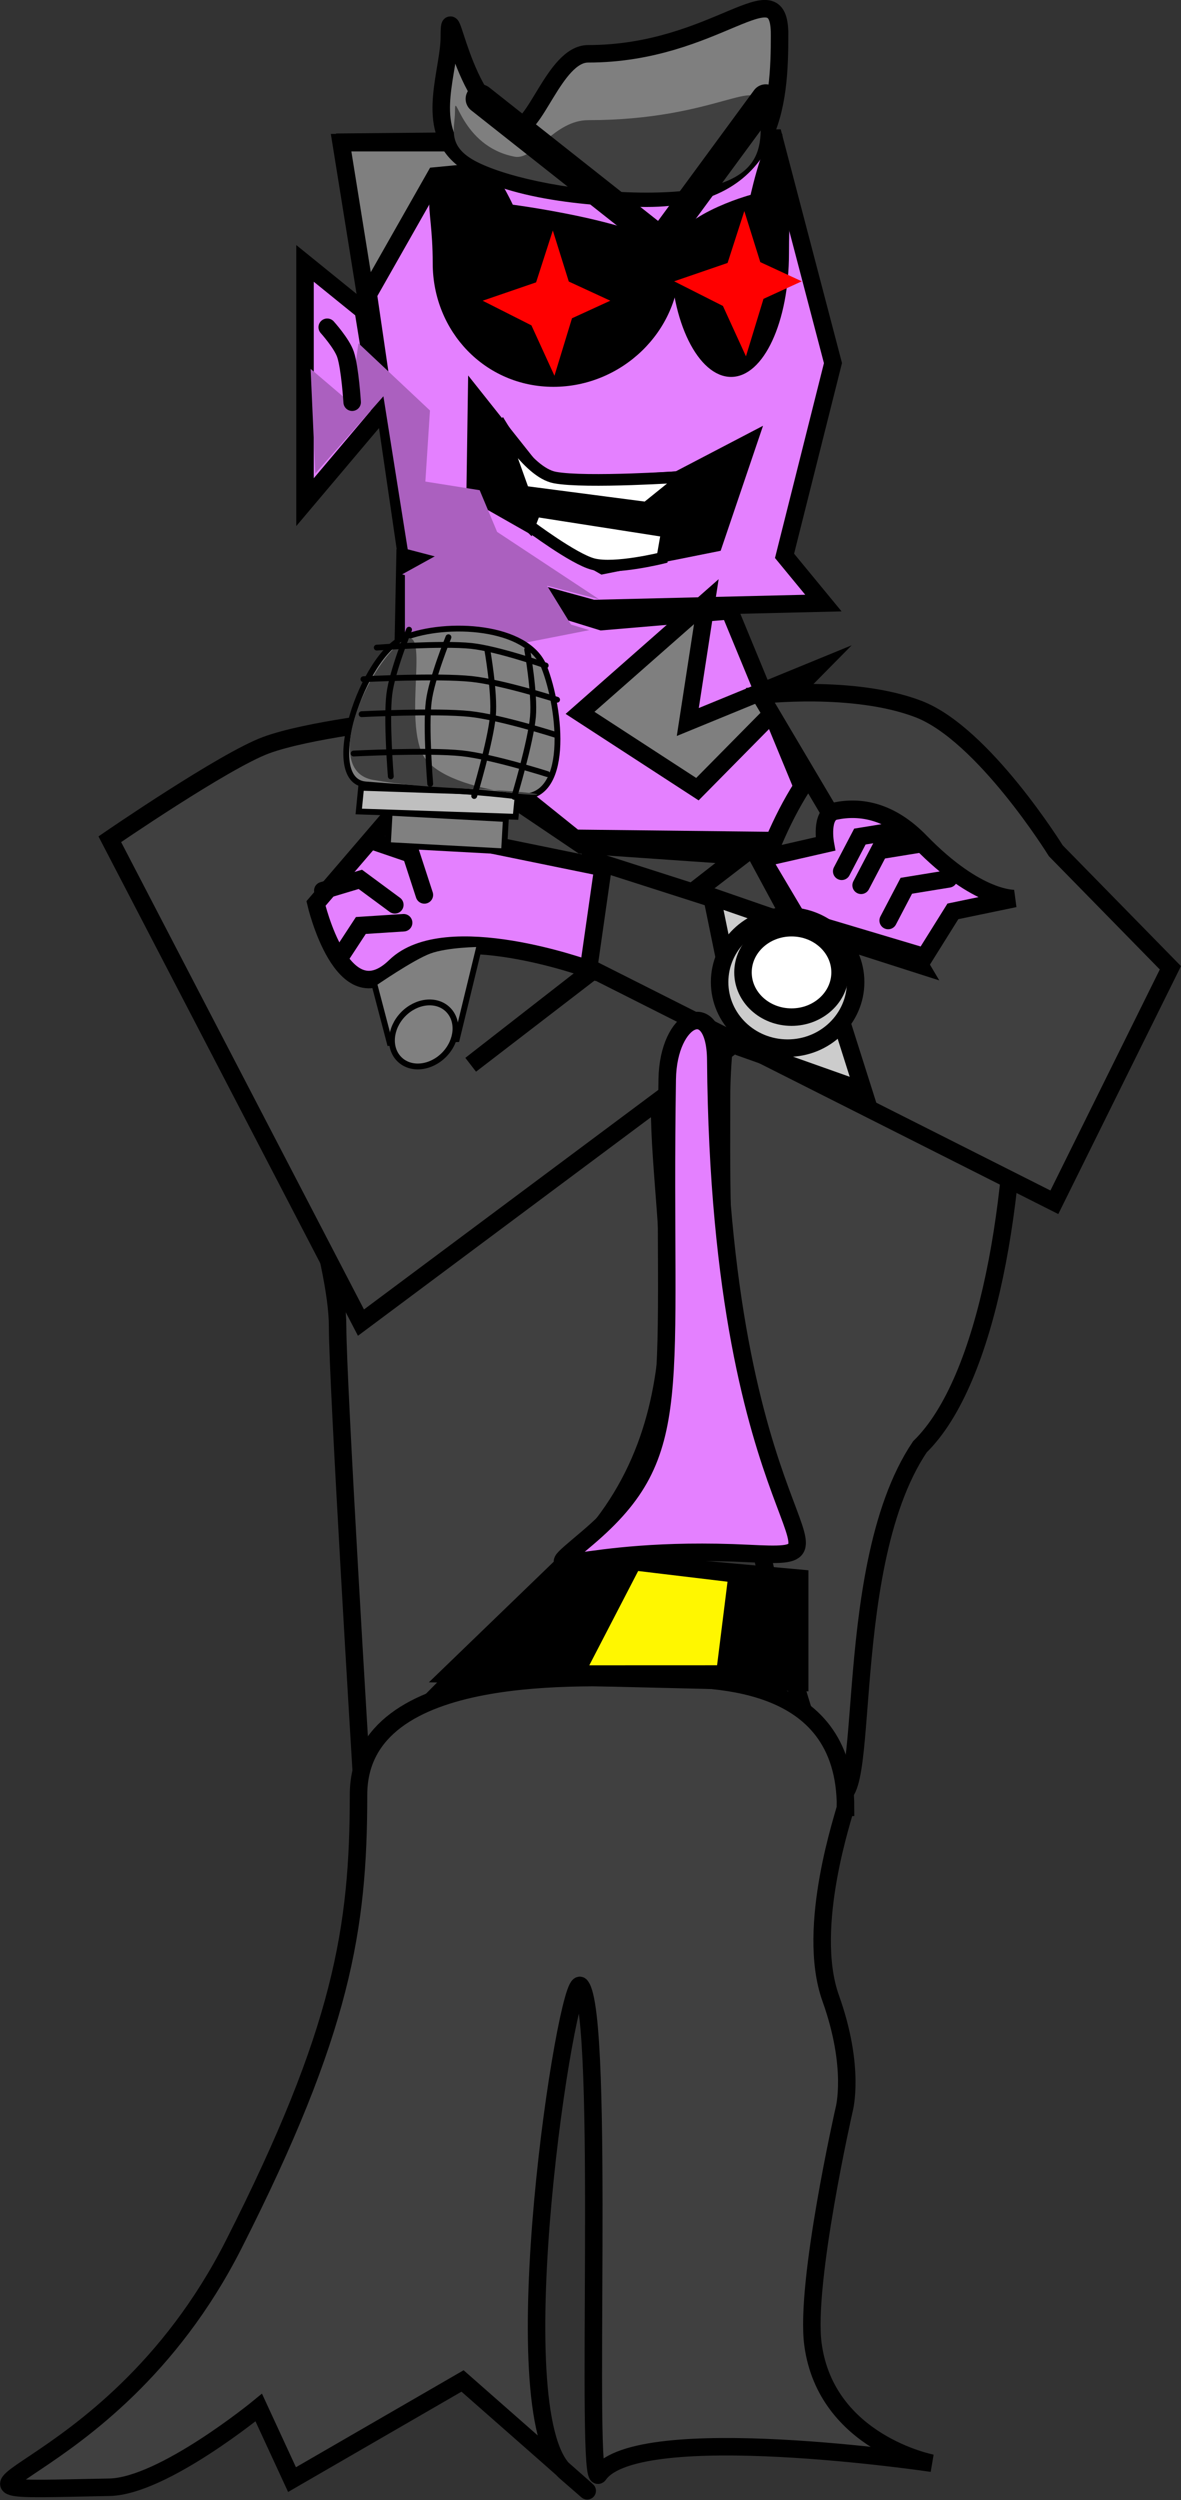 <svg version="1.1" xmlns="http://www.w3.org/2000/svg" xmlns:xlink="http://www.w3.org/1999/xlink" width="20.265" height="42.881" viewBox="0,0,20.265,42.881"><rect x="0" y="0" width="20.265" height="42.881" fill="#333333" stroke="none"/><g transform="translate(-229.885,-173.53)"><g data-paper-data="{&quot;isPaintingLayer&quot;:true}" fill-rule="nonzero" stroke-linejoin="miter" stroke-miterlimit="10" stroke-dasharray="" stroke-dashoffset="0" style="mix-blend-mode: normal"><g><path d="M236.786,185.53l0.048,-2.381l3.373,1.043l2.198,-0.186l1.632,3.952l-4.288,-0.049z" fill="#e480ff" stroke="#000000" stroke-width="0.3" stroke-linecap="butt"/><path d="M240.061,183.968l-3.197,-0.879l-1.041,-7.121l7.343,-0.069l1.012,3.859l-0.831,3.306l0.667,0.81z" fill="#e480ff" stroke="#000000" stroke-width="0.3" stroke-linecap="butt"/><path d="M240.205,183.386l-2.318,-1.318l0.031,-2.098l1.412,1.778l2.15,-0.133l1.498,-0.782l-0.727,2.144z" fill="#000000" stroke="none" stroke-width="0" stroke-linecap="butt"/><path d="M238.871,181.963l-0.44,-1.228c0,0 0.501,0.897 0.975,0.986c0.531,0.1 2.231,-0.015 2.231,-0.015l-0.66,0.532z" fill="#ffffff" stroke="#000000" stroke-width="0.2" stroke-linecap="butt"/><path d="M238.969,182.549l0.098,-0.254l2.262,0.353l-0.079,0.452c0,0 -0.812,0.202 -1.186,0.106c-0.334,-0.085 -1.096,-0.658 -1.096,-0.658z" fill="#ffffff" stroke="#000000" stroke-width="0.2" stroke-linecap="butt"/><path d="M241.548,178.046c0,1.17 -0.996,2.119 -2.167,2.119c-1.17,0 -2.071,-0.949 -2.071,-2.119c0,-1.17 -0.289,-1.119 0.405,-1.929c0.351,-0.409 0.969,0.924 0.969,0.924c0,0 2.864,0.373 2.864,1.004z" fill="#000000" stroke="none" stroke-width="0" stroke-linecap="butt"/><path d="M242.765,176.871c0,0 0.296,-1.333 0.464,-0.924c0.333,0.81 0.194,0.758 0.194,1.929c0,1.17 -0.432,2.119 -0.993,2.119c-0.561,0 -1.038,-0.949 -1.038,-2.119c0,-0.632 1.373,-1.004 1.373,-1.004z" data-paper-data="{&quot;index&quot;:null}" fill="#000000" stroke="none" stroke-width="0" stroke-linecap="butt"/><path d="M239.399,179.975l-0.395,-0.864l-0.837,-0.423l0.917,-0.315l0.287,-0.89l0.274,0.876l0.712,0.329l-0.657,0.301z" fill="#ff0000" stroke="none" stroke-width="0" stroke-linecap="butt"/><path d="M242.685,179.642l-0.395,-0.864l-0.837,-0.423l0.917,-0.315l0.287,-0.89l0.274,0.876l0.712,0.329l-0.657,0.301z" fill="#ff0000" stroke="none" stroke-width="0" stroke-linecap="butt"/><path d="M236.167,178.644l-0.429,-2.667h7.571l-5.952,0.571z" fill="#7f7f7f" stroke="#000000" stroke-width="0.3" stroke-linecap="butt"/><path d="M243.262,174.12c0,1.157 -0.077,2.81 -2.286,2.81c-1.139,0 -2.67,-0.189 -3.239,-0.761c-0.534,-0.537 -0.142,-1.441 -0.142,-2.001c0,-0.852 0.188,1.182 1.12,1.535c0.333,0.126 0.679,-1.25 1.261,-1.25c2.209,0 3.286,-1.491 3.286,-0.333z" fill="#7f7f7f" stroke="#000000" stroke-width="0.3" stroke-linecap="butt"/><path d="M242.929,175.377c0,0.581 0.257,1.457 -1.952,1.457c-1.139,0 -2.336,-0.238 -2.905,-0.525c-0.534,-0.27 -0.38,-0.58 -0.38,-0.861c0,-0.428 0.093,0.593 1.025,0.77c0.333,0.063 0.679,-0.627 1.261,-0.627c2.209,0 2.952,-0.796 2.952,-0.215z" fill="#404040" stroke="#000000" stroke-width="0" stroke-linecap="butt"/><path d="M239.838,185.757l2.167,-1.907l-0.318,2.064l2.189,-0.898l-2.024,2.05z" fill="#7f7f7f" stroke="#000000" stroke-width="0.3" stroke-linecap="butt"/><path d="M243.025,175.226l-1.8,2.45l-3.1,-2.45" fill="none" stroke="#000000" stroke-width="0.5" stroke-linecap="round"/><path d="M236.833,185.571v-2.19l3.164,0.957l-2.402,0.471l0.823,1.749z" fill="#ab60bf" stroke="#000000" stroke-width="0" stroke-linecap="butt"/><path d="M235.119,182.143l-0,-4.095l1,0.81l0.286,1.762z" fill="#e480ff" stroke="#000000" stroke-width="0.3" stroke-linecap="butt"/><path d="M236.881,182.952l-0.417,-2.625l-1.169,1.325l-0.08,-1.795l0.676,0.576l0.145,-1.015l1.227,1.153l-0.079,1.219l0.932,0.148l0.299,0.715l1.752,1.157z" fill="#ab60bf" stroke="none" stroke-width="0" stroke-linecap="butt"/><path d="M235.5,179.143c0,0 0.251,0.278 0.314,0.467c0.077,0.231 0.114,0.819 0.114,0.819" fill="none" stroke="#000000" stroke-width="0.3" stroke-linecap="round"/><path d="M238.976,183.095l0.762,1.238l-2.952,-0.952l1.381,-0.762z" fill="#ab60bf" stroke="none" stroke-width="0" stroke-linecap="butt"/></g><path d="M242.266,192.351c0,-2.229 1.027,-6.607 3.262,-6.607c2.236,0 2.478,10.321 0.142,12.602c-1.46,2.166 -0.741,6.863 -1.57,5.826c-1.952,-5.49 -1.834,-9.593 -1.834,-11.821z" data-paper-data="{&quot;index&quot;:null}" fill="#404040" stroke="#000000" stroke-width="0.3" stroke-linecap="butt"/><path d="M241.203,192.494c0,2.229 0.904,5.402 -1.477,7.75c-0.472,0.465 -3.642,3.674 -3.642,3.674c0,0 -0.406,-6.662 -0.406,-7.638c0,-2.229 -3.33,-9.75 -1.095,-9.75c2.236,0 6.62,3.735 6.62,5.964z" fill="#404040" stroke="#000000" stroke-width="0.3" stroke-linecap="butt"/><path d="M231.769,187.925c0,0 1.967,-1.351 2.683,-1.614c0.716,-0.263 2.238,-0.429 2.238,-0.429l3.177,2.142l2.751,0.19l-4.656,3.579l4.82,-3.754l1.224,2.266l-7.927,5.911z" fill="#404040" stroke="#000000" stroke-width="0.3" stroke-linecap="butt"/><path d="M245.672,190.083l-2.743,-4.63c0,0 1.598,-0.188 2.714,0.238c1.116,0.426 2.359,2.432 2.359,2.432l1.966,2.007l-1.991,4.022l-8.088,-4.077l0.123,-1.805z" fill="#404040" stroke="#000000" stroke-width="0.3" stroke-linecap="butt"/><path d="M244.393,204.53c0,0.061 -0.695,2.041 -0.254,3.274c0.428,1.197 0.231,1.909 0.231,1.909c0,0 -0.676,2.98 -0.535,4.029c0.227,1.691 2.042,2.038 2.042,2.038c0,0 -5.052,-0.751 -5.716,0.195c-0.246,0.351 0.117,-7.876 -0.314,-8.384c-0.228,-0.269 -1.409,7.335 -0.261,8.336c1.471,1.284 -1.764,-1.558 -1.764,-1.558l-2.926,1.692l-0.571,-1.236c0,0 -1.644,1.349 -2.561,1.367c-4.016,0.078 -0.064,0.164 2.13,-4.162c1.862,-3.671 2.143,-5.426 2.143,-7.714c0,-2.288 4.014,-2 5,-2c0.986,0 3.357,-0.074 3.357,2.214z" fill="#404040" stroke="#000000" stroke-width="0.3" stroke-linecap="butt"/><g stroke="#000000" stroke-width="0.3" stroke-linecap="butt"><path d="M237.607,202.244l2.071,-2l3.929,0.357v1.786z" fill="#000000"/><path d="M239.75,202.244l1,-1.929l1.786,0.214l-0.214,1.714z" fill="#fff700"/></g><g stroke="#000000" stroke-width="0.3"><path d="M242.959,188.254l1.089,-0.249c0,0 -0.093,-0.507 0.165,-0.562c0.439,-0.093 0.952,-0.004 1.466,0.525c0.985,1.013 1.617,0.974 1.617,0.974l-1.06,0.22l-0.487,0.779l-2.173,-0.649l-0.616,-1.038z" fill="#e480ff" stroke-linecap="butt"/><path d="M244.328,188.475l0.312,-0.596l0.726,-0.118" fill="none" stroke-linecap="round"/><path d="M245.125,189.319l0.312,-0.596l0.726,-0.118" fill="none" stroke-linecap="round"/><path d="M244.661,188.715l0.312,-0.596l0.726,-0.118" fill="none" stroke-linecap="round"/></g><g stroke="#000000" stroke-width="0.3"><path d="M239.983,190.153c0,0 -2.447,-0.893 -3.316,-0.048c-0.905,0.879 -1.36,-1.078 -1.36,-1.078l1.368,-1.595l1.008,0.458l2.549,0.521z" fill="#e480ff" stroke-linecap="butt"/><path d="M235.709,189.966l0.368,-0.562l0.734,-0.047" fill="none" stroke-linecap="round"/><path d="M235.424,188.806l0.644,-0.193l0.592,0.437" fill="none" stroke-linecap="round"/><path d="M236.303,187.963l0.636,0.217l0.228,0.7" fill="none" stroke-linecap="round"/></g><path d="M242.167,191.709c0.067,8.305 2.694,8.571 0.567,8.467c-3.051,-0.15 -3.785,0.6 -2.767,-0.267c1.719,-1.463 1.281,-2.467 1.367,-7.867c0.017,-1.086 0.824,-1.438 0.833,-0.333z" fill="#e480ff" stroke="#000000" stroke-width="0.3" stroke-linecap="butt"/><path d="M242.633,191.509l-0.533,-2.6l1.733,0.6l0.867,2.733z" fill="#cccccc" stroke="#000000" stroke-width="0.3" stroke-linecap="butt"/><path d="M243.4,189.242c0.644,0 1.167,0.507 1.167,1.133c0,0.626 -0.522,1.133 -1.167,1.133c-0.644,0 -1.167,-0.507 -1.167,-1.133c0,-0.626 0.522,-1.133 1.167,-1.133z" fill="#cccccc" stroke="#000000" stroke-width="0.3" stroke-linecap="butt"/><path d="M243.467,189.442c0.46,0 0.833,0.343 0.833,0.767c0,0.423 -0.373,0.767 -0.833,0.767c-0.46,0 -0.833,-0.343 -0.833,-0.767c0,-0.423 0.373,-0.767 0.833,-0.767z" fill="#ffffff" stroke="#000000" stroke-width="0.3" stroke-linecap="butt"/><g><g fill="#808080" stroke="#000000" stroke-width="0.1" stroke-linecap="butt"><path d="M236.573,191.419l-0.268,-1.022c0,0 0.646,-0.447 0.946,-0.558c0.306,-0.114 0.869,-0.117 0.869,-0.117l-0.397,1.632z"/><path d="M237.512,191.615c-0.228,0.237 -0.572,0.277 -0.769,0.088c-0.197,-0.189 -0.172,-0.534 0.056,-0.772c0.228,-0.237 0.572,-0.277 0.769,-0.088c0.197,0.189 0.172,0.534 -0.056,0.772z"/></g><g><path d="M236.54,188.025l0.031,-0.555l1.994,0.108l-0.031,0.555z" fill="#808080" stroke="#000000" stroke-width="0.1" stroke-linecap="butt"/><path d="M236.041,187.449l0.04,-0.407l2.692,0.091l-0.04,0.407z" fill="#bfbfbf" stroke="#000000" stroke-width="0.1" stroke-linecap="butt"/><path d="M239.221,184.968c0.284,0.717 0.467,2.332 -0.462,2.221c-0.877,-0.105 -1.658,-0.124 -2.602,-0.204c-0.769,-0.066 -0.05,-2.233 0.667,-2.517c0.717,-0.284 2.113,-0.217 2.397,0.5z" fill="#808080" stroke="#000000" stroke-width="0.1" stroke-linecap="butt"/><path d="M237.113,186.419c0.309,0.781 2.664,0.797 1.808,0.706c-0.808,-0.085 -1.712,-0.055 -2.634,-0.218c-0.827,-0.146 -0.207,-1.687 0.365,-2.263c0.702,-0.707 0.152,0.994 0.461,1.775z" fill="#404040" stroke="none" stroke-width="0" stroke-linecap="butt"/><path d="M236.09,185.78c0,0 1.277,-0.065 1.856,-0.004c0.522,0.055 1.467,0.356 1.467,0.356" data-paper-data="{&quot;index&quot;:null}" fill="none" stroke="#000000" stroke-width="0.1" stroke-linecap="round"/><path d="M235.953,186.455c0,0 1.277,-0.065 1.856,-0.004c0.522,0.055 1.467,0.356 1.467,0.356" data-paper-data="{&quot;index&quot;:null}" fill="none" stroke="#000000" stroke-width="0.1" stroke-linecap="round"/><path d="M236.121,185.18c0,0 1.277,-0.065 1.856,-0.004c0.522,0.055 1.467,0.356 1.467,0.356" data-paper-data="{&quot;index&quot;:null}" fill="none" stroke="#000000" stroke-width="0.1" stroke-linecap="round"/><path d="M236.35,184.638c0,0 1.117,-0.082 1.622,-0.029c0.455,0.048 1.277,0.336 1.277,0.336" data-paper-data="{&quot;index&quot;:null}" fill="none" stroke="#000000" stroke-width="0.1" stroke-linecap="round"/><path d="M236.591,186.846c0,0 -0.08,-0.973 -0.025,-1.412c0.049,-0.395 0.338,-1.103 0.338,-1.103" data-paper-data="{&quot;index&quot;:null}" fill="none" stroke="#000000" stroke-width="0.1" stroke-linecap="round"/><path d="M237.267,186.975c0,0 -0.08,-0.973 -0.025,-1.412c0.049,-0.395 0.338,-1.103 0.338,-1.103" data-paper-data="{&quot;index&quot;:null}" fill="none" stroke="#000000" stroke-width="0.1" stroke-linecap="round"/><path d="M238.931,184.673c0,0 0.134,0.753 0.099,1.15c-0.039,0.44 -0.321,1.375 -0.321,1.375" data-paper-data="{&quot;index&quot;:null}" fill="none" stroke="#000000" stroke-width="0.1" stroke-linecap="round"/><path d="M238.244,184.658c0,0 0.134,0.753 0.099,1.15c-0.039,0.44 -0.321,1.375 -0.321,1.375" data-paper-data="{&quot;index&quot;:null}" fill="none" stroke="#000000" stroke-width="0.1" stroke-linecap="round"/></g></g></g></g></svg>